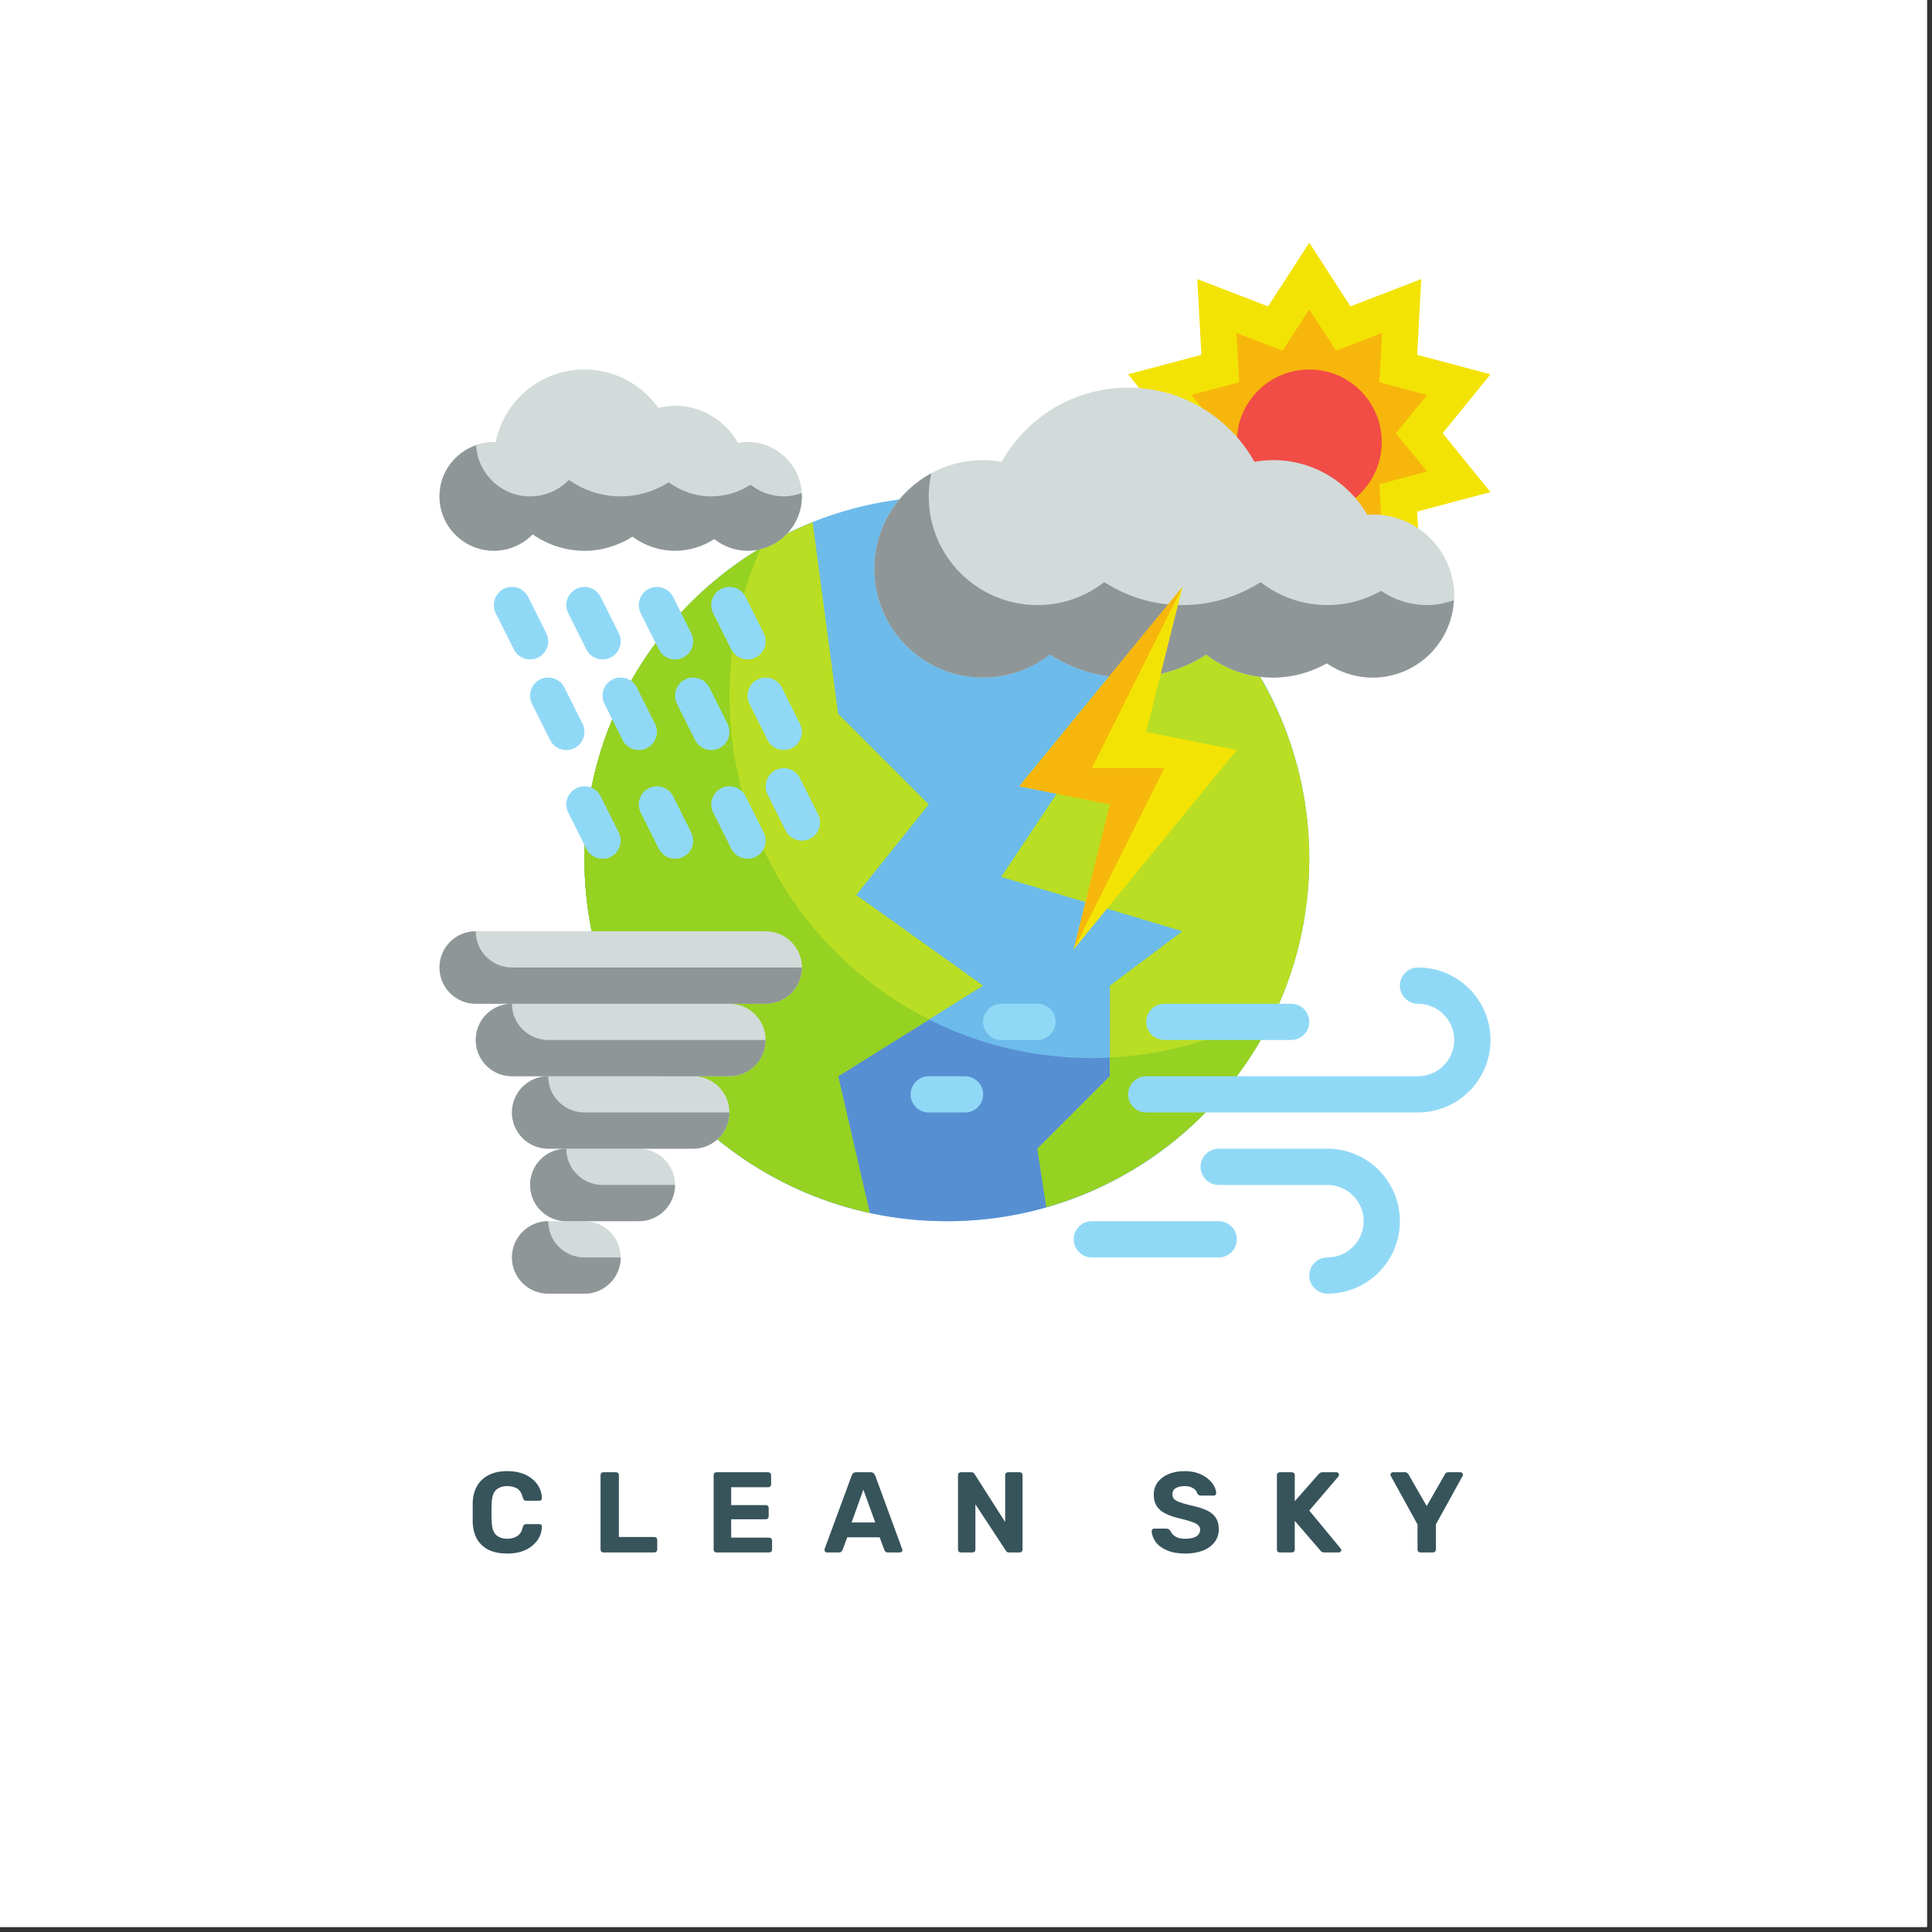 <svg xmlns="http://www.w3.org/2000/svg" xmlns:xlink="http://www.w3.org/1999/xlink" width="250" zoomAndPan="magnify" viewBox="0 0 187.5 187.5" height="250" preserveAspectRatio="xMidYMid meet" version="1.0"><rect x="0" y="0" width="187.5" height="187.5" fill="#333333" stroke="none"/><defs><g/><clipPath id="d51b3524c1"><path d="M 0 0 L 187 0 L 187 187 L 0 187 Z M 0 0 " clip-rule="nonzero"/></clipPath><clipPath id="1f5772474b"><path d="M 109 23.551 L 144.652 23.551 L 144.652 61 L 109 61 Z M 109 23.551 " clip-rule="nonzero"/></clipPath><clipPath id="e79174d118"><path d="M 42.652 90 L 78 90 L 78 98 L 42.652 98 Z M 42.652 90 " clip-rule="nonzero"/></clipPath><clipPath id="811eaea1fa"><path d="M 49 118 L 61 118 L 61 125.551 L 49 125.551 Z M 49 118 " clip-rule="nonzero"/></clipPath><clipPath id="469c62d47e"><path d="M 42.652 90 L 78 90 L 78 98 L 42.652 98 Z M 42.652 90 " clip-rule="nonzero"/></clipPath><clipPath id="239575bad7"><path d="M 49 118 L 61 118 L 61 125.551 L 49 125.551 Z M 49 118 " clip-rule="nonzero"/></clipPath><clipPath id="59e4a6d849"><path d="M 42.652 35 L 78 35 L 78 54 L 42.652 54 Z M 42.652 35 " clip-rule="nonzero"/></clipPath><clipPath id="349a3eaecc"><path d="M 42.652 43 L 78 43 L 78 54 L 42.652 54 Z M 42.652 43 " clip-rule="nonzero"/></clipPath><clipPath id="33614762ce"><path d="M 109 93 L 144.652 93 L 144.652 108 L 109 108 Z M 109 93 " clip-rule="nonzero"/></clipPath><clipPath id="d7b11489f0"><path d="M 116 111 L 136 111 L 136 125.551 L 116 125.551 Z M 116 111 " clip-rule="nonzero"/></clipPath></defs><g clip-path="url(#d51b3524c1)"><path fill="#ffffff" d="M 0 0 L 187.5 0 L 187.5 195 L 0 195 Z M 0 0 " fill-opacity="1" fill-rule="nonzero"/><path fill="#ffffff" d="M 0 0 L 187.5 0 L 187.5 187.5 L 0 187.5 Z M 0 0 " fill-opacity="1" fill-rule="nonzero"/><path fill="#ffffff" d="M 0 0 L 187.5 0 L 187.5 187.5 L 0 187.5 Z M 0 0 " fill-opacity="1" fill-rule="nonzero"/></g><path fill="#6dbbea" d="M 127.066 83.344 C 127.066 102.77 111.32 118.516 91.891 118.516 C 72.465 118.516 56.719 102.77 56.719 83.344 C 56.719 63.918 72.465 48.172 91.891 48.172 C 111.32 48.172 127.066 63.918 127.066 83.344 " fill-opacity="1" fill-rule="nonzero"/><path fill="#578fd3" d="M 105.961 102.688 C 86.535 102.688 70.789 86.945 70.789 67.516 C 70.789 62.406 71.902 57.57 73.859 53.188 C 63.602 59.328 56.719 70.52 56.719 83.344 C 56.719 102.77 72.465 118.516 91.891 118.516 C 106.207 118.516 118.504 109.949 123.992 97.676 C 118.719 100.84 112.562 102.688 105.961 102.688 " fill-opacity="1" fill-rule="nonzero"/><path fill="#b9de23" d="M 115.613 57.434 L 97.168 85.102 L 114.754 90.379 L 107.719 95.652 L 107.719 104.449 L 100.684 111.48 L 101.559 117.141 C 116.273 112.938 127.066 99.41 127.066 83.344 C 127.066 73.074 122.633 63.863 115.613 57.434 " fill-opacity="1" fill-rule="nonzero"/><path fill="#b9de23" d="M 56.719 83.344 C 56.719 100.195 68.578 114.266 84.398 117.699 L 81.34 104.449 L 95.41 95.652 L 83.098 86.859 L 90.133 78.066 L 81.34 69.273 L 78.867 50.691 C 65.898 55.871 56.719 68.527 56.719 83.344 " fill-opacity="1" fill-rule="nonzero"/><path fill="#95d221" d="M 124.008 97.695 C 119.805 107.086 111.586 114.277 101.543 117.141 L 100.684 111.48 L 107.719 104.449 L 107.719 102.633 C 113.648 102.352 119.207 100.594 124.008 97.695 " fill-opacity="1" fill-rule="nonzero"/><path fill="#95d221" d="M 81.34 104.449 L 84.398 117.691 C 68.57 114.266 56.719 100.195 56.719 83.344 C 56.719 70.504 63.598 59.32 73.848 53.188 C 71.883 57.562 70.789 62.418 70.789 67.516 C 70.789 81.27 78.668 93.16 90.168 98.945 L 81.34 104.449 " fill-opacity="1" fill-rule="nonzero"/><g clip-path="url(#1f5772474b)"><path fill="#f3e305" d="M 127.066 23.551 L 131.062 29.734 L 137.934 27.082 L 137.535 34.434 L 144.652 36.328 L 140.008 42.043 L 144.652 47.758 L 137.535 49.648 L 137.934 57 L 131.062 54.355 L 127.066 60.535 L 123.066 54.355 L 116.195 57 L 116.594 49.648 L 109.48 47.758 L 114.121 42.043 L 109.48 36.328 L 116.594 34.434 L 116.195 27.082 L 123.066 29.734 L 127.066 23.551 " fill-opacity="1" fill-rule="nonzero"/></g><path fill="#f7b60b" d="M 124.469 50.039 L 120.004 51.766 L 120.266 46.988 L 115.633 45.754 L 118.656 42.043 L 115.633 38.328 L 120.266 37.098 L 120.004 32.316 L 124.469 34.039 L 127.066 30.023 L 129.66 34.039 L 134.125 32.316 L 133.867 37.098 L 138.496 38.328 L 135.473 42.043 L 138.496 45.754 L 133.867 46.988 L 134.125 51.766 L 129.66 50.039 L 127.066 54.059 L 124.469 50.039 " fill-opacity="1" fill-rule="nonzero"/><path fill="#f14c46" d="M 134.098 42.895 C 134.098 46.785 130.953 49.93 127.066 49.93 C 123.176 49.93 120.031 46.785 120.031 42.895 C 120.031 39.008 123.176 35.859 127.066 35.859 C 130.953 35.859 134.098 39.008 134.098 42.895 " fill-opacity="1" fill-rule="nonzero"/><path fill="#d2dbda" d="M 95.41 44.652 C 96.02 44.652 96.625 44.715 97.211 44.82 C 99.621 40.527 104.211 37.621 109.48 37.621 C 114.746 37.621 119.336 40.527 121.746 44.82 C 122.332 44.715 122.938 44.652 123.547 44.652 C 127.469 44.652 130.891 46.805 132.711 49.984 C 132.875 49.973 133.047 49.93 133.219 49.93 C 137.59 49.93 141.133 53.477 141.133 57.844 C 141.133 62.215 137.59 65.758 133.219 65.758 C 131.562 65.758 130.027 65.242 128.762 64.375 C 127.223 65.25 125.445 65.758 123.547 65.758 C 121.102 65.758 118.855 64.918 117.07 63.523 C 114.879 64.934 112.273 65.758 109.48 65.758 C 106.684 65.758 104.078 64.934 101.887 63.523 C 100.102 64.918 97.855 65.758 95.41 65.758 C 89.586 65.758 84.859 61.031 84.859 55.207 C 84.859 49.379 89.586 44.652 95.41 44.652 " fill-opacity="1" fill-rule="nonzero"/><path fill="#8f9697" d="M 138.496 58.723 C 136.84 58.723 135.301 58.207 134.039 57.344 C 132.5 58.215 130.719 58.723 128.824 58.723 C 126.379 58.723 124.133 57.887 122.344 56.492 C 120.152 57.898 117.551 58.723 114.754 58.723 C 111.957 58.723 109.355 57.898 107.164 56.492 C 105.379 57.887 103.133 58.723 100.684 58.723 C 94.859 58.723 90.133 53.996 90.133 48.172 C 90.133 47.402 90.223 46.652 90.383 45.934 C 87.09 47.719 84.859 51.199 84.859 55.207 C 84.859 61.031 89.586 65.758 95.41 65.758 C 97.855 65.758 100.102 64.918 101.887 63.523 C 104.078 64.934 106.684 65.758 109.48 65.758 C 112.273 65.758 114.879 64.934 117.07 63.523 C 118.855 64.918 121.102 65.758 123.547 65.758 C 125.445 65.758 127.223 65.25 128.762 64.375 C 130.027 65.242 131.562 65.758 133.219 65.758 C 137.453 65.758 140.871 62.426 141.094 58.25 C 140.273 58.539 139.41 58.723 138.496 58.723 " fill-opacity="1" fill-rule="nonzero"/><path fill="#f3e305" d="M 111.238 71.035 L 114.754 56.965 L 98.926 76.309 L 107.719 78.066 L 104.203 92.137 L 120.031 72.793 L 111.238 71.035 " fill-opacity="1" fill-rule="nonzero"/><path fill="#f7b60b" d="M 112.996 74.551 L 105.961 74.551 L 114.754 56.965 L 98.926 76.309 L 107.719 78.066 L 104.203 92.137 L 112.996 74.551 " fill-opacity="1" fill-rule="nonzero"/><path fill="#d2dbda" d="M 70.789 104.449 L 49.684 104.449 C 47.742 104.449 46.168 102.875 46.168 100.93 C 46.168 98.984 47.742 97.414 49.684 97.414 L 70.789 97.414 C 72.734 97.414 74.305 98.984 74.305 100.93 C 74.305 102.875 72.734 104.449 70.789 104.449 " fill-opacity="1" fill-rule="nonzero"/><g clip-path="url(#e79174d118)"><path fill="#d2dbda" d="M 74.305 97.414 L 46.168 97.414 C 44.223 97.414 42.652 95.84 42.652 93.895 C 42.652 91.953 44.223 90.379 46.168 90.379 L 74.305 90.379 C 76.25 90.379 77.824 91.953 77.824 93.895 C 77.824 95.84 76.25 97.414 74.305 97.414 " fill-opacity="1" fill-rule="nonzero"/></g><path fill="#d2dbda" d="M 67.273 111.48 L 53.203 111.48 C 51.258 111.48 49.684 109.91 49.684 107.965 C 49.684 106.02 51.258 104.449 53.203 104.449 L 67.273 104.449 C 69.215 104.449 70.789 106.02 70.789 107.965 C 70.789 109.91 69.215 111.48 67.273 111.48 " fill-opacity="1" fill-rule="nonzero"/><path fill="#d2dbda" d="M 61.996 118.516 L 54.961 118.516 C 53.016 118.516 51.445 116.941 51.445 115 C 51.445 113.055 53.016 111.48 54.961 111.48 L 61.996 111.48 C 63.941 111.48 65.512 113.055 65.512 115 C 65.512 116.941 63.941 118.516 61.996 118.516 " fill-opacity="1" fill-rule="nonzero"/><g clip-path="url(#811eaea1fa)"><path fill="#d2dbda" d="M 56.719 125.551 L 53.203 125.551 C 51.258 125.551 49.684 123.977 49.684 122.035 C 49.684 120.09 51.258 118.516 53.203 118.516 L 56.719 118.516 C 58.664 118.516 60.238 120.09 60.238 122.035 C 60.238 123.977 58.664 125.551 56.719 125.551 " fill-opacity="1" fill-rule="nonzero"/></g><path fill="#8f9697" d="M 49.684 97.414 C 47.742 97.414 46.168 98.984 46.168 100.93 C 46.168 102.875 47.742 104.449 49.684 104.449 L 70.789 104.449 C 72.734 104.449 74.305 102.875 74.305 100.93 L 53.203 100.93 C 51.258 100.93 49.684 99.355 49.684 97.414 " fill-opacity="1" fill-rule="nonzero"/><g clip-path="url(#469c62d47e)"><path fill="#8f9697" d="M 46.168 90.379 C 44.223 90.379 42.652 91.953 42.652 93.895 C 42.652 95.84 44.223 97.414 46.168 97.414 L 74.305 97.414 C 76.25 97.414 77.824 95.84 77.824 93.895 L 49.684 93.895 C 47.742 93.895 46.168 92.324 46.168 90.379 " fill-opacity="1" fill-rule="nonzero"/></g><path fill="#8f9697" d="M 53.203 104.449 C 51.258 104.449 49.684 106.02 49.684 107.965 C 49.684 109.91 51.258 111.48 53.203 111.48 L 67.273 111.48 C 69.215 111.48 70.789 109.91 70.789 107.965 L 56.719 107.965 C 54.777 107.965 53.203 106.391 53.203 104.449 " fill-opacity="1" fill-rule="nonzero"/><path fill="#8f9697" d="M 54.961 111.48 C 53.016 111.48 51.445 113.055 51.445 115 C 51.445 116.941 53.016 118.516 54.961 118.516 L 61.996 118.516 C 63.941 118.516 65.512 116.941 65.512 115 L 58.48 115 C 56.535 115 54.961 113.426 54.961 111.48 " fill-opacity="1" fill-rule="nonzero"/><g clip-path="url(#239575bad7)"><path fill="#8f9697" d="M 53.203 118.516 C 51.258 118.516 49.684 120.09 49.684 122.035 C 49.684 123.977 51.258 125.551 53.203 125.551 L 56.719 125.551 C 58.664 125.551 60.238 123.977 60.238 122.035 L 56.719 122.035 C 54.777 122.035 53.203 120.461 53.203 118.516 " fill-opacity="1" fill-rule="nonzero"/></g><g clip-path="url(#59e4a6d849)"><path fill="#d2dbda" d="M 72.547 42.895 C 72.23 42.895 71.922 42.938 71.621 42.992 C 70.418 40.84 68.152 39.379 65.512 39.379 C 64.949 39.379 64.406 39.461 63.887 39.586 C 62.293 37.34 59.68 35.859 56.719 35.859 C 52.461 35.859 48.91 38.891 48.105 42.918 C 48.043 42.91 47.988 42.895 47.926 42.895 C 45.016 42.895 42.652 45.258 42.652 48.172 C 42.652 51.086 45.016 53.449 47.926 53.449 C 49.402 53.449 50.738 52.836 51.699 51.855 C 53.121 52.852 54.852 53.449 56.719 53.449 C 58.438 53.449 60.031 52.934 61.383 52.082 C 62.547 52.934 63.961 53.449 65.512 53.449 C 66.914 53.449 68.219 53.027 69.32 52.312 C 70.211 53.016 71.324 53.449 72.547 53.449 C 75.461 53.449 77.824 51.086 77.824 48.172 C 77.824 45.258 75.461 42.895 72.547 42.895 " fill-opacity="1" fill-rule="nonzero"/></g><g clip-path="url(#349a3eaecc)"><path fill="#8f9697" d="M 76.066 48.172 C 74.844 48.172 73.73 47.738 72.836 47.039 C 71.738 47.754 70.434 48.172 69.031 48.172 C 67.477 48.172 66.062 47.656 64.902 46.805 C 63.547 47.656 61.953 48.172 60.238 48.172 C 58.363 48.172 56.637 47.574 55.215 46.578 C 54.254 47.559 52.922 48.172 51.445 48.172 C 48.641 48.172 46.367 45.973 46.203 43.211 C 44.141 43.926 42.652 45.863 42.652 48.172 C 42.652 51.086 45.016 53.449 47.926 53.449 C 49.402 53.449 50.738 52.836 51.699 51.855 C 53.121 52.852 54.852 53.449 56.719 53.449 C 58.438 53.449 60.031 52.934 61.383 52.082 C 62.547 52.934 63.961 53.449 65.512 53.449 C 66.914 53.449 68.219 53.027 69.32 52.312 C 70.211 53.016 71.324 53.449 72.547 53.449 C 75.461 53.449 77.824 51.086 77.824 48.172 C 77.824 48.062 77.797 47.965 77.789 47.855 C 77.246 48.047 76.668 48.172 76.066 48.172 " fill-opacity="1" fill-rule="nonzero"/></g><g clip-path="url(#33614762ce)"><path fill="#90d9f6" d="M 137.617 107.965 L 111.238 107.965 C 110.27 107.965 109.48 107.176 109.48 106.207 C 109.48 105.238 110.27 104.449 111.238 104.449 L 137.617 104.449 C 139.555 104.449 141.133 102.867 141.133 100.93 C 141.133 98.992 139.555 97.414 137.617 97.414 C 136.648 97.414 135.859 96.621 135.859 95.652 C 135.859 94.688 136.648 93.895 137.617 93.895 C 141.496 93.895 144.652 97.047 144.652 100.93 C 144.652 104.812 141.496 107.965 137.617 107.965 " fill-opacity="1" fill-rule="nonzero"/></g><path fill="#90d9f6" d="M 118.273 122.035 L 105.961 122.035 C 104.992 122.035 104.203 121.242 104.203 120.273 C 104.203 119.305 104.992 118.516 105.961 118.516 L 118.273 118.516 C 119.242 118.516 120.031 119.305 120.031 120.273 C 120.031 121.242 119.242 122.035 118.273 122.035 " fill-opacity="1" fill-rule="nonzero"/><path fill="#90d9f6" d="M 125.305 100.93 L 112.996 100.93 C 112.027 100.93 111.238 100.141 111.238 99.172 C 111.238 98.203 112.027 97.414 112.996 97.414 L 125.305 97.414 C 126.273 97.414 127.066 98.203 127.066 99.172 C 127.066 100.141 126.273 100.93 125.305 100.93 " fill-opacity="1" fill-rule="nonzero"/><g clip-path="url(#d7b11489f0)"><path fill="#90d9f6" d="M 128.824 125.551 C 127.855 125.551 127.066 124.762 127.066 123.793 C 127.066 122.824 127.855 122.035 128.824 122.035 C 130.762 122.035 132.34 120.453 132.34 118.516 C 132.34 116.578 130.762 115 128.824 115 L 118.273 115 C 117.305 115 116.512 114.211 116.512 113.242 C 116.512 112.273 117.305 111.48 118.273 111.48 L 128.824 111.48 C 132.703 111.48 135.859 114.637 135.859 118.516 C 135.859 122.398 132.703 125.551 128.824 125.551 " fill-opacity="1" fill-rule="nonzero"/></g><path fill="#90d9f6" d="M 93.652 107.965 L 90.133 107.965 C 89.164 107.965 88.375 107.176 88.375 106.207 C 88.375 105.238 89.164 104.449 90.133 104.449 L 93.652 104.449 C 94.621 104.449 95.41 105.238 95.41 106.207 C 95.41 107.176 94.621 107.965 93.652 107.965 " fill-opacity="1" fill-rule="nonzero"/><path fill="#90d9f6" d="M 100.684 100.93 L 97.168 100.93 C 96.199 100.93 95.41 100.141 95.41 99.172 C 95.41 98.203 96.199 97.414 97.168 97.414 L 100.684 97.414 C 101.652 97.414 102.445 98.203 102.445 99.172 C 102.445 100.141 101.652 100.93 100.684 100.93 " fill-opacity="1" fill-rule="nonzero"/><path fill="#90d9f6" d="M 51.445 64 C 50.797 64 50.18 63.641 49.871 63.031 L 48.113 59.512 C 47.68 58.641 48.031 57.582 48.895 57.148 C 49.77 56.711 50.824 57.066 51.258 57.934 L 53.016 61.449 C 53.449 62.324 53.102 63.379 52.234 63.812 C 51.98 63.938 51.711 64 51.445 64 " fill-opacity="1" fill-rule="nonzero"/><path fill="#90d9f6" d="M 58.48 64 C 57.832 64 57.215 63.641 56.906 63.031 L 55.148 59.512 C 54.715 58.641 55.062 57.582 55.93 57.148 C 56.801 56.711 57.859 57.066 58.293 57.934 L 60.051 61.449 C 60.484 62.324 60.133 63.379 59.27 63.812 C 59.016 63.938 58.746 64 58.48 64 " fill-opacity="1" fill-rule="nonzero"/><path fill="#90d9f6" d="M 65.512 64 C 64.867 64 64.25 63.641 63.941 63.031 L 62.18 59.512 C 61.75 58.641 62.098 57.582 62.965 57.148 C 63.836 56.711 64.895 57.066 65.328 57.934 L 67.086 61.449 C 67.52 62.324 67.168 63.379 66.305 63.812 C 66.051 63.938 65.781 64 65.512 64 " fill-opacity="1" fill-rule="nonzero"/><path fill="#90d9f6" d="M 72.547 64 C 71.902 64 71.285 63.641 70.973 63.031 L 69.215 59.512 C 68.781 58.641 69.133 57.582 70 57.148 C 70.871 56.711 71.93 57.066 72.363 57.934 L 74.121 61.449 C 74.555 62.324 74.203 63.379 73.336 63.812 C 73.082 63.938 72.816 64 72.547 64 " fill-opacity="1" fill-rule="nonzero"/><path fill="#90d9f6" d="M 54.961 72.793 C 54.316 72.793 53.699 72.434 53.387 71.824 L 51.629 68.305 C 51.195 67.434 51.547 66.375 52.414 65.941 C 53.285 65.512 54.344 65.859 54.777 66.727 L 56.535 70.242 C 56.969 71.117 56.617 72.176 55.75 72.605 C 55.496 72.73 55.23 72.793 54.961 72.793 " fill-opacity="1" fill-rule="nonzero"/><path fill="#90d9f6" d="M 61.996 72.793 C 61.352 72.793 60.73 72.434 60.422 71.824 L 58.664 68.305 C 58.23 67.434 58.582 66.375 59.445 65.941 C 60.32 65.512 61.379 65.859 61.809 66.727 L 63.57 70.242 C 64 71.117 63.652 72.176 62.785 72.605 C 62.531 72.73 62.266 72.793 61.996 72.793 " fill-opacity="1" fill-rule="nonzero"/><path fill="#90d9f6" d="M 69.031 72.793 C 68.383 72.793 67.766 72.434 67.457 71.824 L 65.699 68.305 C 65.266 67.434 65.617 66.375 66.48 65.941 C 67.355 65.512 68.41 65.859 68.844 66.727 L 70.602 70.242 C 71.035 71.117 70.688 72.176 69.82 72.605 C 69.566 72.73 69.297 72.793 69.031 72.793 " fill-opacity="1" fill-rule="nonzero"/><path fill="#90d9f6" d="M 76.066 72.793 C 75.418 72.793 74.801 72.434 74.492 71.824 L 72.734 68.305 C 72.301 67.434 72.652 66.375 73.516 65.941 C 74.387 65.512 75.445 65.859 75.879 66.727 L 77.637 70.242 C 78.07 71.117 77.719 72.176 76.855 72.605 C 76.602 72.73 76.332 72.793 76.066 72.793 " fill-opacity="1" fill-rule="nonzero"/><path fill="#90d9f6" d="M 58.48 83.344 C 57.832 83.344 57.215 82.988 56.906 82.375 L 55.148 78.859 C 54.715 77.984 55.062 76.926 55.93 76.496 C 56.801 76.062 57.859 76.414 58.293 77.277 L 60.051 80.797 C 60.484 81.668 60.133 82.727 59.27 83.16 C 59.016 83.281 58.746 83.344 58.48 83.344 " fill-opacity="1" fill-rule="nonzero"/><path fill="#90d9f6" d="M 65.512 83.344 C 64.867 83.344 64.25 82.988 63.941 82.375 L 62.18 78.859 C 61.75 77.984 62.098 76.926 62.965 76.496 C 63.836 76.062 64.895 76.414 65.328 77.277 L 67.086 80.797 C 67.52 81.668 67.168 82.727 66.305 83.16 C 66.051 83.281 65.781 83.344 65.512 83.344 " fill-opacity="1" fill-rule="nonzero"/><path fill="#90d9f6" d="M 72.547 83.344 C 71.902 83.344 71.285 82.988 70.973 82.375 L 69.215 78.859 C 68.781 77.984 69.133 76.926 70 76.496 C 70.871 76.062 71.93 76.414 72.363 77.277 L 74.121 80.797 C 74.555 81.668 74.203 82.727 73.336 83.16 C 73.082 83.281 72.816 83.344 72.547 83.344 " fill-opacity="1" fill-rule="nonzero"/><path fill="#90d9f6" d="M 77.824 81.586 C 77.176 81.586 76.559 81.227 76.25 80.617 L 74.492 77.098 C 74.059 76.227 74.41 75.168 75.273 74.734 C 76.148 74.297 77.207 74.652 77.637 75.52 L 79.398 79.035 C 79.828 79.91 79.48 80.969 78.613 81.398 C 78.359 81.523 78.09 81.586 77.824 81.586 " fill-opacity="1" fill-rule="nonzero"/><g fill="#37545b" fill-opacity="1"><g transform="translate(45.313, 150.663)"><g><path d="M 3.906 0.109 C 3.219 0.109 2.629 -0.004 2.141 -0.234 C 1.648 -0.473 1.27 -0.816 1 -1.266 C 0.738 -1.711 0.594 -2.258 0.562 -2.906 C 0.562 -3.207 0.562 -3.531 0.562 -3.875 C 0.562 -4.227 0.562 -4.562 0.562 -4.875 C 0.594 -5.508 0.742 -6.051 1.016 -6.5 C 1.285 -6.945 1.664 -7.289 2.156 -7.531 C 2.645 -7.77 3.227 -7.891 3.906 -7.891 C 4.414 -7.891 4.867 -7.828 5.266 -7.703 C 5.672 -7.578 6.02 -7.395 6.312 -7.156 C 6.613 -6.914 6.848 -6.633 7.016 -6.312 C 7.18 -6 7.27 -5.645 7.281 -5.25 C 7.281 -5.188 7.254 -5.129 7.203 -5.078 C 7.16 -5.035 7.109 -5.016 7.047 -5.016 L 5.766 -5.016 C 5.672 -5.016 5.598 -5.035 5.547 -5.078 C 5.504 -5.117 5.469 -5.191 5.438 -5.297 C 5.32 -5.742 5.133 -6.047 4.875 -6.203 C 4.613 -6.359 4.289 -6.438 3.906 -6.438 C 3.457 -6.438 3.098 -6.312 2.828 -6.062 C 2.566 -5.812 2.426 -5.398 2.406 -4.828 C 2.375 -4.211 2.375 -3.586 2.406 -2.953 C 2.426 -2.379 2.566 -1.961 2.828 -1.703 C 3.098 -1.453 3.457 -1.328 3.906 -1.328 C 4.289 -1.328 4.613 -1.41 4.875 -1.578 C 5.145 -1.742 5.332 -2.047 5.438 -2.484 C 5.469 -2.586 5.504 -2.656 5.547 -2.688 C 5.598 -2.727 5.672 -2.75 5.766 -2.75 L 7.047 -2.75 C 7.109 -2.75 7.16 -2.727 7.203 -2.688 C 7.254 -2.645 7.281 -2.586 7.281 -2.516 C 7.27 -2.129 7.18 -1.773 7.016 -1.453 C 6.848 -1.141 6.613 -0.863 6.312 -0.625 C 6.02 -0.383 5.672 -0.203 5.266 -0.078 C 4.867 0.047 4.414 0.109 3.906 0.109 Z M 3.906 0.109 "/></g></g></g><g fill="#37545b" fill-opacity="1"><g transform="translate(57.455, 150.663)"><g><path d="M 1.094 0 C 1.02 0 0.957 -0.023 0.906 -0.078 C 0.852 -0.129 0.828 -0.195 0.828 -0.281 L 0.828 -7.5 C 0.828 -7.582 0.852 -7.648 0.906 -7.703 C 0.957 -7.754 1.02 -7.781 1.094 -7.781 L 2.344 -7.781 C 2.414 -7.781 2.477 -7.754 2.531 -7.703 C 2.582 -7.648 2.609 -7.582 2.609 -7.5 L 2.609 -1.5 L 6.047 -1.5 C 6.129 -1.5 6.195 -1.473 6.25 -1.422 C 6.301 -1.367 6.328 -1.301 6.328 -1.219 L 6.328 -0.281 C 6.328 -0.195 6.301 -0.129 6.25 -0.078 C 6.195 -0.023 6.129 0 6.047 0 Z M 1.094 0 "/></g></g></g><g fill="#37545b" fill-opacity="1"><g transform="translate(68.43, 150.663)"><g><path d="M 1.094 0 C 1.02 0 0.957 -0.023 0.906 -0.078 C 0.852 -0.129 0.828 -0.195 0.828 -0.281 L 0.828 -7.5 C 0.828 -7.582 0.852 -7.648 0.906 -7.703 C 0.957 -7.754 1.02 -7.781 1.094 -7.781 L 6.125 -7.781 C 6.207 -7.781 6.273 -7.754 6.328 -7.703 C 6.379 -7.648 6.406 -7.582 6.406 -7.5 L 6.406 -6.609 C 6.406 -6.523 6.379 -6.457 6.328 -6.406 C 6.273 -6.352 6.207 -6.328 6.125 -6.328 L 2.531 -6.328 L 2.531 -4.594 L 5.891 -4.594 C 5.973 -4.594 6.039 -4.566 6.094 -4.516 C 6.145 -4.461 6.172 -4.398 6.172 -4.328 L 6.172 -3.5 C 6.172 -3.426 6.145 -3.359 6.094 -3.297 C 6.039 -3.242 5.973 -3.219 5.891 -3.219 L 2.531 -3.219 L 2.531 -1.438 L 6.219 -1.438 C 6.301 -1.438 6.367 -1.41 6.422 -1.359 C 6.473 -1.305 6.5 -1.242 6.5 -1.172 L 6.5 -0.281 C 6.5 -0.195 6.473 -0.129 6.422 -0.078 C 6.367 -0.023 6.301 0 6.219 0 Z M 1.094 0 "/></g></g></g><g fill="#37545b" fill-opacity="1"><g transform="translate(79.883, 150.663)"><g><path d="M 0.359 0 C 0.297 0 0.242 -0.02 0.203 -0.062 C 0.16 -0.113 0.141 -0.172 0.141 -0.234 C 0.141 -0.266 0.141 -0.297 0.141 -0.328 L 2.781 -7.484 C 2.812 -7.555 2.859 -7.625 2.922 -7.688 C 2.984 -7.75 3.078 -7.781 3.203 -7.781 L 4.625 -7.781 C 4.738 -7.781 4.828 -7.75 4.891 -7.688 C 4.961 -7.625 5.016 -7.555 5.047 -7.484 L 7.672 -0.328 C 7.691 -0.297 7.703 -0.266 7.703 -0.234 C 7.703 -0.172 7.676 -0.113 7.625 -0.062 C 7.57 -0.02 7.516 0 7.453 0 L 6.281 0 C 6.176 0 6.098 -0.023 6.047 -0.078 C 6.004 -0.129 5.973 -0.176 5.953 -0.219 L 5.484 -1.469 L 2.344 -1.469 L 1.875 -0.219 C 1.852 -0.176 1.816 -0.129 1.766 -0.078 C 1.723 -0.023 1.645 0 1.531 0 Z M 2.766 -2.906 L 5.062 -2.906 L 3.906 -6.094 Z M 2.766 -2.906 "/></g></g></g><g fill="#37545b" fill-opacity="1"><g transform="translate(92.146, 150.663)"><g><path d="M 1.094 0 C 1.02 0 0.957 -0.023 0.906 -0.078 C 0.852 -0.129 0.828 -0.195 0.828 -0.281 L 0.828 -7.5 C 0.828 -7.582 0.852 -7.648 0.906 -7.703 C 0.957 -7.754 1.02 -7.781 1.094 -7.781 L 2.109 -7.781 C 2.223 -7.781 2.305 -7.754 2.359 -7.703 C 2.41 -7.648 2.441 -7.609 2.453 -7.578 L 5.406 -2.953 L 5.406 -7.5 C 5.406 -7.582 5.43 -7.648 5.484 -7.703 C 5.535 -7.754 5.602 -7.781 5.688 -7.781 L 6.828 -7.781 C 6.898 -7.781 6.961 -7.754 7.016 -7.703 C 7.066 -7.648 7.094 -7.582 7.094 -7.5 L 7.094 -0.281 C 7.094 -0.207 7.066 -0.141 7.016 -0.078 C 6.961 -0.023 6.898 0 6.828 0 L 5.797 0 C 5.68 0 5.598 -0.023 5.547 -0.078 C 5.504 -0.141 5.473 -0.18 5.453 -0.203 L 2.516 -4.672 L 2.516 -0.281 C 2.516 -0.195 2.488 -0.129 2.438 -0.078 C 2.383 -0.023 2.316 0 2.234 0 Z M 1.094 0 "/></g></g></g><g fill="#37545b" fill-opacity="1"><g transform="translate(104.51, 150.663)"><g/></g></g><g fill="#37545b" fill-opacity="1"><g transform="translate(111.409, 150.663)"><g><path d="M 3.625 0.109 C 2.914 0.109 2.32 0.004 1.844 -0.203 C 1.363 -0.41 1 -0.68 0.75 -1.016 C 0.508 -1.348 0.379 -1.703 0.359 -2.078 C 0.359 -2.141 0.379 -2.191 0.422 -2.234 C 0.473 -2.285 0.531 -2.312 0.594 -2.312 L 1.797 -2.312 C 1.891 -2.312 1.961 -2.289 2.016 -2.25 C 2.066 -2.219 2.117 -2.172 2.172 -2.109 C 2.223 -1.973 2.305 -1.848 2.422 -1.734 C 2.535 -1.617 2.688 -1.52 2.875 -1.438 C 3.07 -1.363 3.32 -1.328 3.625 -1.328 C 4.102 -1.328 4.461 -1.406 4.703 -1.562 C 4.941 -1.719 5.062 -1.93 5.062 -2.203 C 5.062 -2.391 4.992 -2.539 4.859 -2.656 C 4.734 -2.77 4.531 -2.875 4.25 -2.969 C 3.977 -3.07 3.613 -3.176 3.156 -3.281 C 2.602 -3.406 2.129 -3.562 1.734 -3.75 C 1.348 -3.938 1.055 -4.18 0.859 -4.484 C 0.66 -4.785 0.562 -5.156 0.562 -5.594 C 0.562 -6.039 0.68 -6.438 0.922 -6.781 C 1.172 -7.125 1.52 -7.395 1.969 -7.594 C 2.414 -7.789 2.945 -7.891 3.562 -7.891 C 4.051 -7.891 4.484 -7.82 4.859 -7.688 C 5.242 -7.551 5.562 -7.375 5.812 -7.156 C 6.07 -6.945 6.27 -6.719 6.406 -6.469 C 6.539 -6.227 6.613 -5.992 6.625 -5.766 C 6.625 -5.703 6.602 -5.645 6.562 -5.594 C 6.52 -5.539 6.461 -5.516 6.391 -5.516 L 5.141 -5.516 C 5.066 -5.516 5 -5.531 4.938 -5.562 C 4.883 -5.594 4.832 -5.645 4.781 -5.719 C 4.75 -5.914 4.625 -6.082 4.406 -6.219 C 4.188 -6.363 3.906 -6.438 3.562 -6.438 C 3.195 -6.438 2.906 -6.367 2.688 -6.234 C 2.477 -6.109 2.375 -5.91 2.375 -5.641 C 2.375 -5.461 2.426 -5.312 2.531 -5.188 C 2.645 -5.07 2.828 -4.969 3.078 -4.875 C 3.336 -4.781 3.68 -4.68 4.109 -4.578 C 4.754 -4.441 5.281 -4.281 5.688 -4.094 C 6.094 -3.906 6.391 -3.664 6.578 -3.375 C 6.773 -3.082 6.875 -2.711 6.875 -2.266 C 6.875 -1.766 6.734 -1.336 6.453 -0.984 C 6.18 -0.629 5.801 -0.359 5.312 -0.172 C 4.832 0.016 4.27 0.109 3.625 0.109 Z M 3.625 0.109 "/></g></g></g><g fill="#37545b" fill-opacity="1"><g transform="translate(123.095, 150.663)"><g><path d="M 1.094 0 C 1.02 0 0.957 -0.023 0.906 -0.078 C 0.852 -0.129 0.828 -0.195 0.828 -0.281 L 0.828 -7.5 C 0.828 -7.582 0.852 -7.648 0.906 -7.703 C 0.957 -7.754 1.02 -7.781 1.094 -7.781 L 2.281 -7.781 C 2.363 -7.781 2.43 -7.754 2.484 -7.703 C 2.535 -7.648 2.562 -7.582 2.562 -7.5 L 2.562 -4.969 L 4.844 -7.562 C 4.875 -7.602 4.922 -7.648 4.984 -7.703 C 5.055 -7.754 5.156 -7.781 5.281 -7.781 L 6.625 -7.781 C 6.688 -7.781 6.738 -7.754 6.781 -7.703 C 6.832 -7.648 6.859 -7.598 6.859 -7.547 C 6.859 -7.492 6.848 -7.445 6.828 -7.406 L 3.969 -4.062 L 7.031 -0.359 C 7.062 -0.336 7.078 -0.297 7.078 -0.234 C 7.078 -0.172 7.051 -0.113 7 -0.062 C 6.957 -0.02 6.906 0 6.844 0 L 5.438 0 C 5.312 0 5.211 -0.023 5.141 -0.078 C 5.078 -0.141 5.035 -0.188 5.016 -0.219 L 2.562 -3.062 L 2.562 -0.281 C 2.562 -0.195 2.535 -0.129 2.484 -0.078 C 2.43 -0.023 2.363 0 2.281 0 Z M 1.094 0 "/></g></g></g><g fill="#37545b" fill-opacity="1"><g transform="translate(134.726, 150.663)"><g><path d="M 3.125 0 C 3.039 0 2.973 -0.023 2.922 -0.078 C 2.867 -0.129 2.844 -0.195 2.844 -0.281 L 2.844 -2.719 L 0.25 -7.422 C 0.238 -7.441 0.227 -7.461 0.219 -7.484 C 0.219 -7.504 0.219 -7.523 0.219 -7.547 C 0.219 -7.598 0.238 -7.648 0.281 -7.703 C 0.332 -7.754 0.383 -7.781 0.438 -7.781 L 1.641 -7.781 C 1.734 -7.781 1.805 -7.754 1.859 -7.703 C 1.922 -7.648 1.961 -7.598 1.984 -7.547 L 3.734 -4.5 L 5.484 -7.547 C 5.504 -7.598 5.539 -7.648 5.594 -7.703 C 5.656 -7.754 5.738 -7.781 5.844 -7.781 L 7.016 -7.781 C 7.086 -7.781 7.145 -7.754 7.188 -7.703 C 7.227 -7.648 7.25 -7.598 7.25 -7.547 C 7.25 -7.523 7.25 -7.504 7.25 -7.484 C 7.25 -7.461 7.238 -7.441 7.219 -7.422 L 4.625 -2.719 L 4.625 -0.281 C 4.625 -0.195 4.598 -0.129 4.547 -0.078 C 4.492 -0.023 4.426 0 4.344 0 Z M 3.125 0 "/></g></g></g></svg>